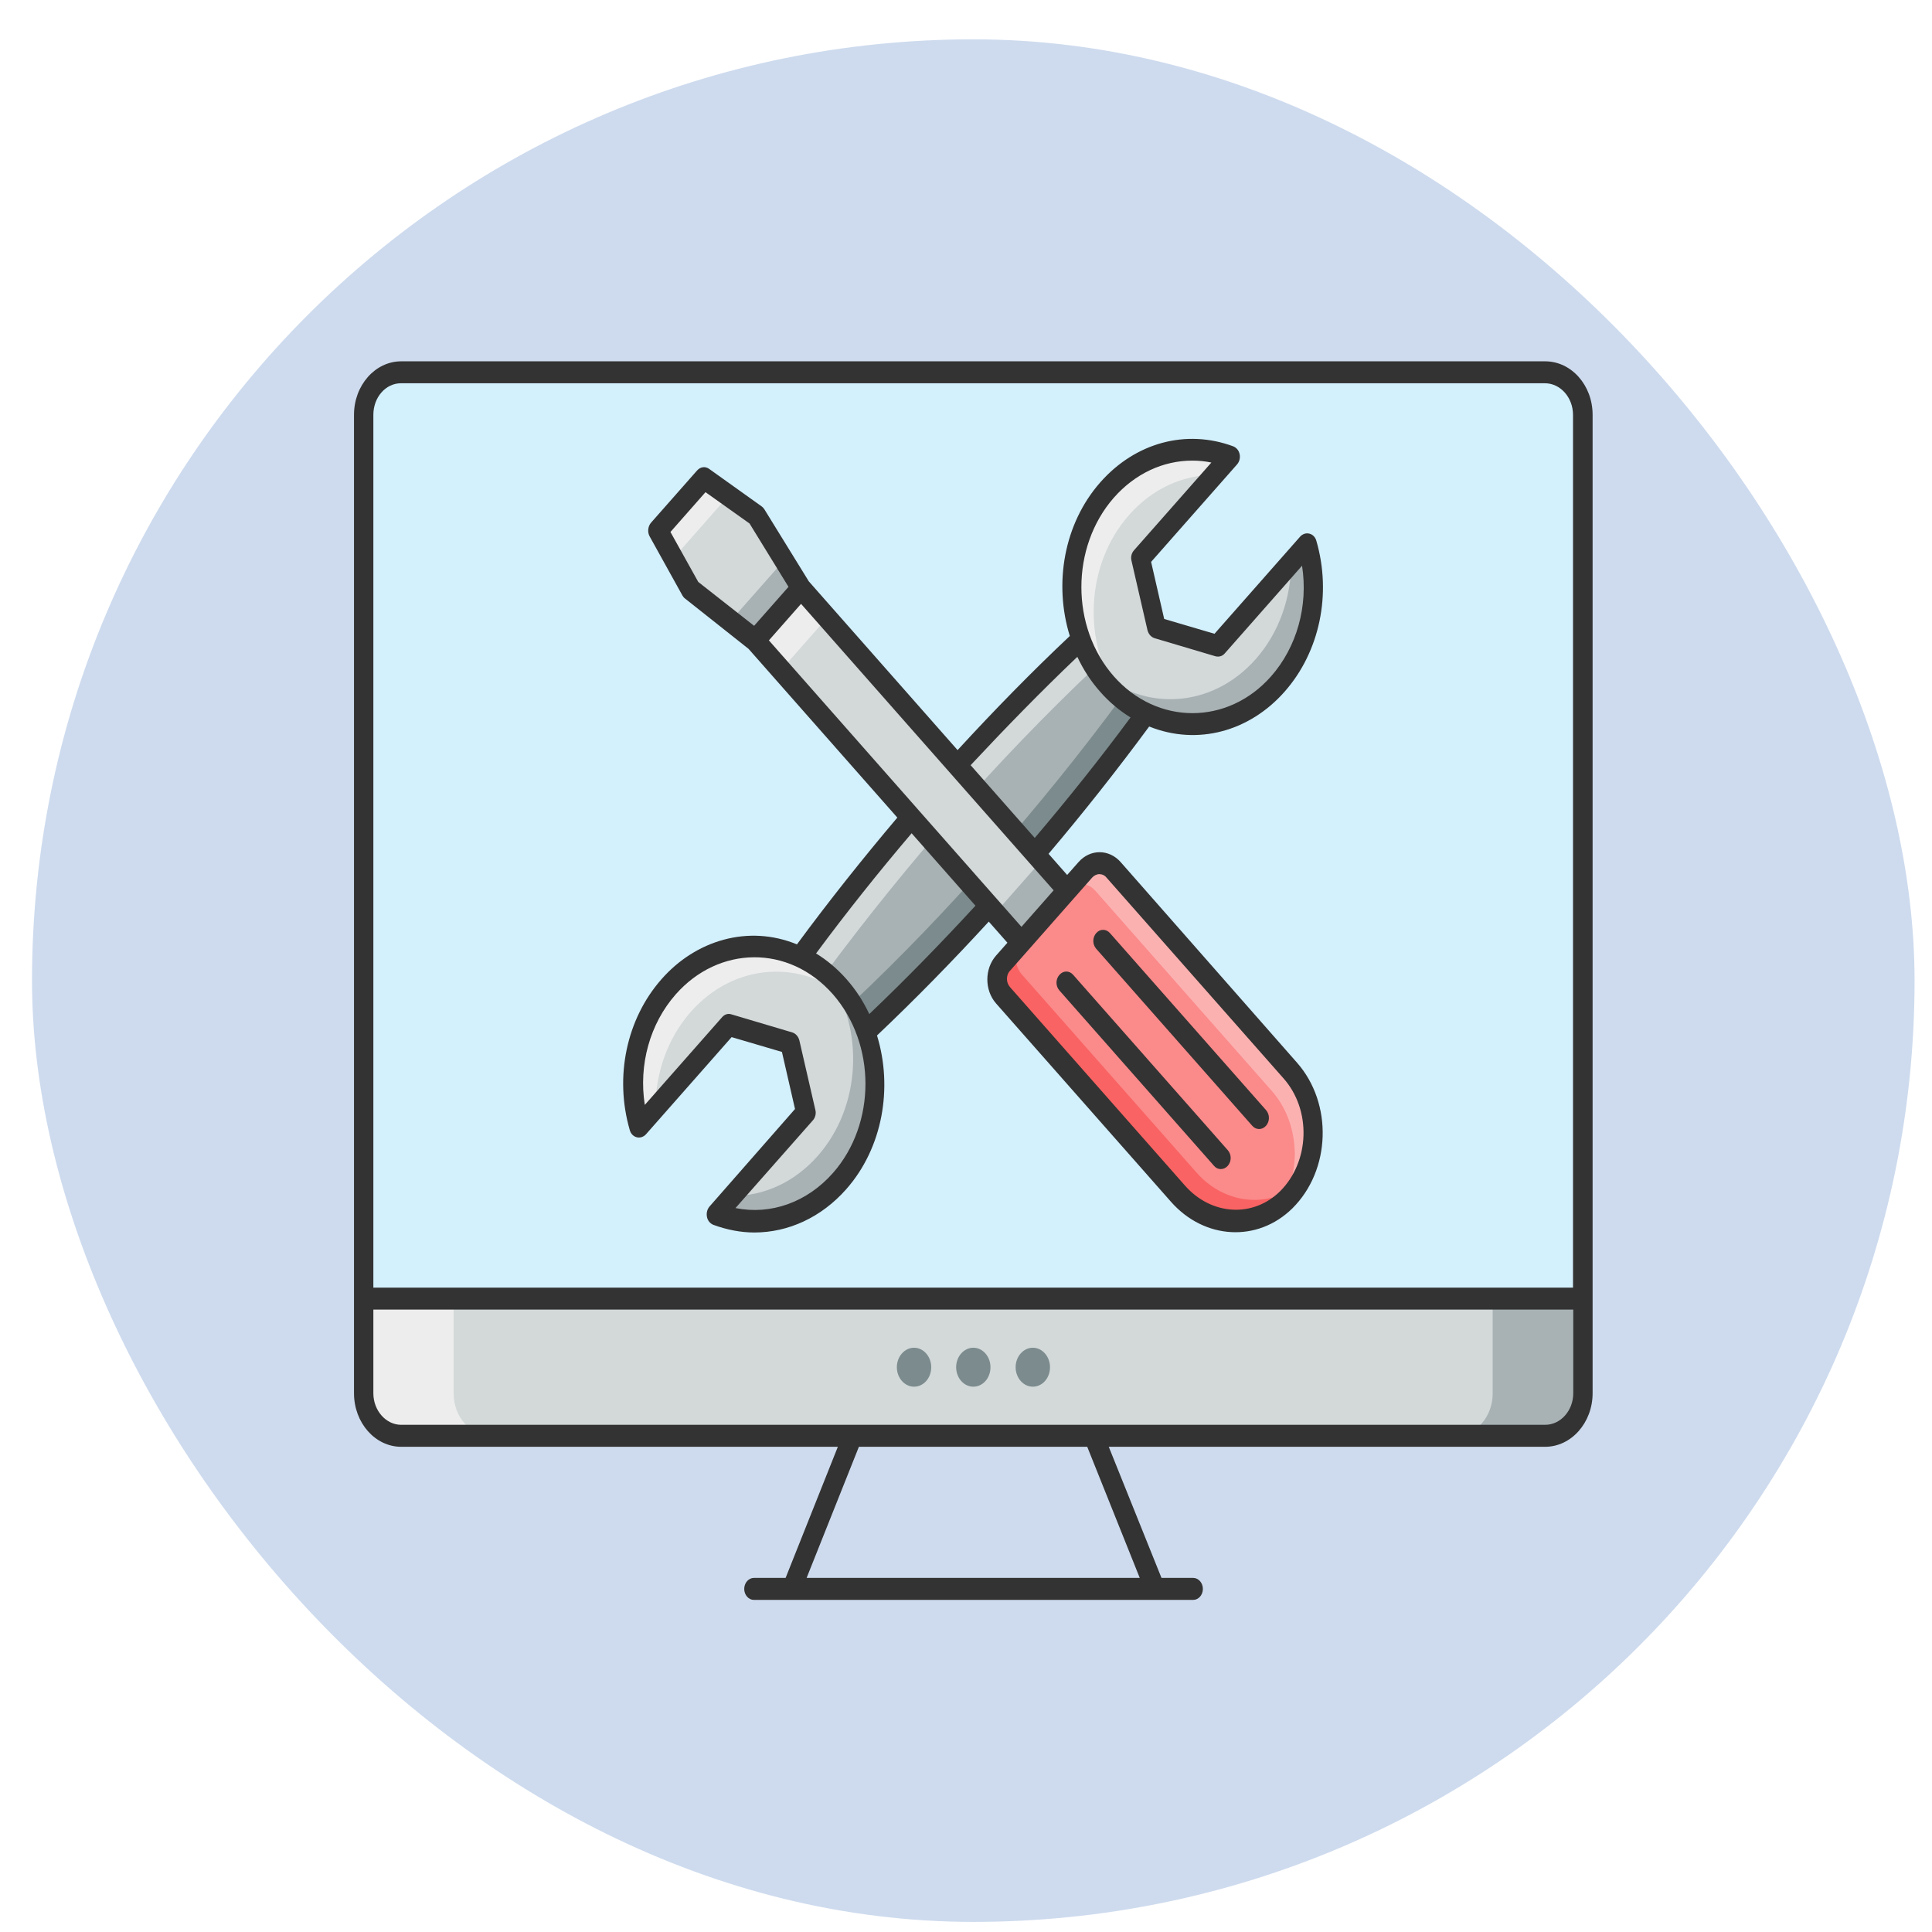 <svg width="48" height="48" viewBox="0 0 48 48" fill="none" xmlns="http://www.w3.org/2000/svg">
    <rect x="0.795" y="0.977" width="46.772" height="46.772" rx="23.386" fill="#CEDBEE"/>
    <path d="M9.036 32.264V34.615C9.036 35.202 9.45 35.672 9.967 35.672H38.389C38.906 35.672 39.327 35.202 39.327 34.615V32.264H9.036Z" fill="#D3D9D9"/>
    <path d="M36.154 35.672H38.396C38.907 35.672 39.321 35.202 39.321 34.622V32.264H37.085V34.622C37.085 35.202 36.671 35.672 36.154 35.672Z" fill="#A8B2B4"/>
    <path d="M12.209 35.672H9.961C9.45 35.672 9.036 35.202 9.036 34.622V32.264H11.271V34.622C11.271 35.202 11.686 35.672 12.209 35.672Z" fill="#EDEDED"/>
    <path d="M39.327 10.306V32.264H9.036V10.306C9.036 9.727 9.45 9.25 9.961 9.25H38.383C38.9 9.25 39.327 9.727 39.327 10.306Z" fill="#D3F0FD"/>
    <path d="M38.389 8.977H9.967C9.324 8.977 8.795 9.57 8.795 10.306V34.615C8.795 35.352 9.324 35.945 9.967 35.945H20.816L19.518 39.203H18.73C18.598 39.203 18.49 39.326 18.49 39.476C18.49 39.626 18.598 39.749 18.73 39.749H29.645C29.777 39.749 29.885 39.626 29.885 39.476C29.885 39.326 29.777 39.203 29.645 39.203H28.857L27.547 35.945H38.389C39.039 35.945 39.568 35.345 39.568 34.615V10.306C39.568 9.57 39.039 8.977 38.389 8.977ZM28.317 39.203H20.04L21.339 35.945H27.012L28.317 39.203ZM39.087 34.615C39.087 35.045 38.774 35.399 38.389 35.399H9.967C9.589 35.399 9.276 35.045 9.276 34.615V32.536H39.087V34.615ZM39.087 31.991H9.276V10.306C9.276 9.87 9.583 9.522 9.961 9.522H38.383C38.768 9.522 39.081 9.876 39.081 10.306V31.991H39.087Z" fill="#333333"/>
    <path d="M23.136 33.968C23.136 34.241 22.943 34.452 22.709 34.452C22.475 34.452 22.282 34.234 22.282 33.968C22.282 33.702 22.475 33.484 22.709 33.484C22.943 33.484 23.136 33.702 23.136 33.968Z" fill="#7C8B8E"/>
    <path d="M24.608 33.968C24.608 34.241 24.416 34.452 24.182 34.452C23.947 34.452 23.755 34.234 23.755 33.968C23.755 33.702 23.947 33.484 24.182 33.484C24.416 33.484 24.608 33.702 24.608 33.968Z" fill="#7C8B8E"/>
    <path d="M26.087 33.968C26.087 34.241 25.895 34.452 25.66 34.452C25.426 34.452 25.233 34.234 25.233 33.968C25.233 33.702 25.426 33.484 25.66 33.484C25.895 33.484 26.087 33.702 26.087 33.968Z" fill="#7C8B8E"/>
    <path d="M31.748 16.993C30.576 18.323 28.677 18.323 27.499 16.993C26.327 15.664 26.327 13.503 27.499 12.174C28.328 11.233 29.518 10.96 30.558 11.349L28.334 13.871L28.731 15.596L30.252 16.046L32.475 13.523C32.818 14.696 32.578 16.053 31.748 16.993Z" fill="#D3D8D9"/>
    <path d="M30.564 11.349L30.168 11.799C29.398 11.799 28.635 12.133 28.052 12.794C26.97 14.021 26.886 15.95 27.799 17.28C27.697 17.191 27.601 17.096 27.505 16.987C26.333 15.657 26.333 13.503 27.505 12.167C28.328 11.233 29.524 10.96 30.564 11.349Z" fill="#EDEDED"/>
    <path d="M31.748 16.993C30.576 18.323 28.677 18.323 27.499 16.993C27.409 16.891 27.319 16.782 27.247 16.666C28.425 17.695 30.119 17.6 31.201 16.373C31.784 15.712 32.079 14.839 32.079 13.973L32.475 13.523C32.818 14.696 32.578 16.053 31.748 16.993Z" fill="#A8B1B3"/>
    <path d="M16.614 24.52C17.786 23.19 19.686 23.19 20.864 24.52C22.036 25.849 22.036 28.01 20.864 29.339C20.034 30.28 18.844 30.552 17.804 30.164L20.028 27.642L19.631 25.917L18.111 25.467L15.887 27.989C15.545 26.81 15.785 25.46 16.614 24.52Z" fill="#D3D8D9"/>
    <path d="M17.805 30.164L18.201 29.714C18.971 29.714 19.734 29.38 20.317 28.719C21.399 27.492 21.483 25.563 20.569 24.233C20.672 24.322 20.768 24.418 20.864 24.526C22.036 25.856 22.036 28.01 20.864 29.346C20.035 30.28 18.844 30.553 17.805 30.164Z" fill="#A8B1B3"/>
    <path d="M16.615 24.52C17.787 23.19 19.686 23.19 20.864 24.52C20.954 24.622 21.044 24.731 21.116 24.847C19.938 23.817 18.244 23.913 17.162 25.14C16.579 25.801 16.284 26.674 16.284 27.539L15.887 27.989C15.545 26.81 15.791 25.46 16.615 24.52Z" fill="#EDEDED"/>
    <path d="M25.161 21.861C24.001 23.177 22.781 24.438 21.519 25.624C21.375 25.222 21.153 24.847 20.87 24.52C20.582 24.192 20.251 23.947 19.896 23.783C20.948 22.345 22.054 20.968 23.214 19.652C24.374 18.337 25.588 17.082 26.856 15.889C27.006 16.291 27.223 16.666 27.511 16.994C27.8 17.321 28.13 17.566 28.485 17.73C27.427 19.168 26.321 20.545 25.161 21.861Z" fill="#A8B1B3"/>
    <path d="M28.478 17.73C27.427 19.168 26.321 20.545 25.161 21.861C24.001 23.177 22.787 24.438 21.518 25.624C21.428 25.379 21.314 25.14 21.17 24.922C22.384 23.777 23.55 22.563 24.662 21.295C25.774 20.034 26.843 18.712 27.859 17.334C28.052 17.498 28.262 17.628 28.478 17.73Z" fill="#7C8B8D"/>
    <path d="M26.85 15.889C26.94 16.135 27.054 16.366 27.198 16.591C25.985 17.743 24.819 18.95 23.707 20.218C22.595 21.486 21.525 22.808 20.509 24.179C20.317 24.015 20.107 23.886 19.89 23.783C20.942 22.345 22.048 20.968 23.208 19.652C24.368 18.33 25.582 17.075 26.85 15.889Z" fill="#D3D8D9"/>
    <path d="M19.899 14.618L18.76 15.91L25.377 23.415L26.516 22.124L19.899 14.618Z" fill="#D3D8D9"/>
    <path d="M19.903 14.616L18.764 15.908L19.41 16.641L20.549 15.349L19.903 14.616Z" fill="#EDEDED"/>
    <path d="M25.87 21.388L24.731 22.68L25.377 23.412L26.516 22.12L25.87 21.388Z" fill="#A8B1B3"/>
    <path d="M19.902 14.614L18.76 15.91L18.153 15.426L17.168 14.649L16.35 13.176L17.492 11.881L18.79 12.808L19.475 13.926L19.902 14.614Z" fill="#D3D8D9"/>
    <path d="M18.099 12.317L16.735 13.865L16.35 13.176L17.492 11.881L18.099 12.317Z" fill="#EDEDED"/>
    <path d="M19.902 14.614L18.76 15.909L18.153 15.425L19.476 13.926L19.902 14.614Z" fill="#A8B1B3"/>
    <path d="M24.927 24.724L29.272 29.653C29.999 30.477 31.183 30.573 31.958 29.809C32.403 29.366 32.626 28.759 32.626 28.146C32.626 27.58 32.433 27.014 32.054 26.592L27.667 21.615C27.475 21.397 27.156 21.397 26.964 21.615L24.927 23.926C24.734 24.144 24.734 24.499 24.927 24.724Z" fill="#FB8A8A"/>
    <path d="M31.808 29.933C31.856 29.892 31.91 29.844 31.959 29.803C32.403 29.36 32.626 28.753 32.626 28.14C32.626 27.574 32.433 27.008 32.055 26.585L27.667 21.609C27.475 21.391 27.156 21.391 26.964 21.609L26.507 22.127C26.7 21.909 27.018 21.909 27.21 22.127L31.598 27.104C31.977 27.533 32.163 28.099 32.169 28.658C32.169 29.108 32.049 29.558 31.808 29.933Z" fill="#FCB1B1"/>
    <path d="M24.927 24.724L29.272 29.653C29.999 30.477 31.183 30.573 31.958 29.809C32.079 29.694 32.181 29.564 32.265 29.421C31.49 30.041 30.408 29.905 29.729 29.134L25.383 24.206C25.191 23.988 25.191 23.626 25.383 23.408L24.927 23.926C24.734 24.144 24.734 24.499 24.927 24.724Z" fill="#F96363"/>
    <path d="M27.842 21.418C27.553 21.091 27.084 21.091 26.796 21.418L26.513 21.738L26.051 21.213C26.916 20.191 27.752 19.134 28.551 18.05C29.759 18.534 31.051 18.166 31.916 17.184C32.788 16.196 33.089 14.758 32.704 13.435C32.68 13.346 32.614 13.278 32.53 13.258C32.451 13.237 32.361 13.265 32.301 13.333L30.174 15.746L28.924 15.378L28.599 13.96L30.733 11.54C30.793 11.472 30.817 11.376 30.799 11.288C30.781 11.192 30.721 11.124 30.642 11.09C29.47 10.654 28.208 10.995 27.337 11.983C26.429 13.012 26.177 14.505 26.579 15.801C25.624 16.7 24.692 17.655 23.791 18.636L20.095 14.444L18.989 12.651C18.971 12.624 18.947 12.597 18.916 12.576L17.618 11.649C17.522 11.581 17.402 11.595 17.318 11.69L16.176 12.985C16.098 13.074 16.08 13.217 16.14 13.326L16.957 14.799C16.975 14.826 16.993 14.853 17.023 14.873L18.598 16.121L22.294 20.313C21.429 21.336 20.593 22.386 19.8 23.463C18.592 22.965 17.282 23.361 16.434 24.329C15.563 25.317 15.262 26.756 15.647 28.078C15.671 28.167 15.737 28.235 15.821 28.255C15.899 28.276 15.99 28.248 16.05 28.18L18.177 25.767L19.427 26.135L19.752 27.553L17.63 29.973C17.57 30.041 17.546 30.137 17.564 30.232C17.582 30.328 17.642 30.396 17.721 30.43C18.057 30.553 18.4 30.621 18.742 30.621C19.584 30.621 20.407 30.246 21.026 29.544C21.934 28.514 22.186 27.021 21.789 25.726C22.739 24.826 23.665 23.879 24.566 22.897L25.029 23.422L24.746 23.742C24.458 24.07 24.458 24.601 24.746 24.929L29.092 29.857C29.921 30.798 31.243 30.873 32.109 30.021C33.065 29.073 33.119 27.417 32.223 26.401L27.842 21.418ZM27.673 12.365C28.202 11.765 28.899 11.444 29.621 11.444C29.777 11.444 29.939 11.458 30.096 11.492L28.172 13.674C28.112 13.742 28.088 13.844 28.112 13.933L28.509 15.657C28.533 15.753 28.599 15.828 28.683 15.855L30.198 16.305C30.282 16.326 30.366 16.305 30.426 16.237L32.349 14.055C32.505 15.051 32.223 16.073 31.58 16.803C30.504 18.023 28.749 18.023 27.673 16.803C26.598 15.582 26.598 13.592 27.673 12.365ZM26.766 16.319C26.916 16.639 27.102 16.925 27.331 17.184C27.559 17.444 27.812 17.655 28.088 17.825C27.331 18.848 26.531 19.85 25.708 20.818L24.115 19.011C24.981 18.084 25.864 17.178 26.766 16.319ZM17.348 14.458L16.657 13.217L17.528 12.228L18.622 13.006L19.59 14.58L18.736 15.548L17.348 14.458ZM20.695 29.142C20.052 29.871 19.151 30.191 18.273 30.014L20.197 27.833C20.257 27.765 20.281 27.662 20.257 27.574L19.86 25.849C19.836 25.753 19.77 25.678 19.686 25.651L18.171 25.201C18.087 25.174 18.003 25.201 17.943 25.269L16.02 27.451C15.863 26.456 16.146 25.433 16.789 24.704C17.853 23.497 19.596 23.456 20.695 24.704C21.771 25.938 21.771 27.921 20.695 29.142ZM21.597 25.194C21.447 24.874 21.261 24.588 21.032 24.329C20.804 24.07 20.551 23.858 20.275 23.688C21.032 22.665 21.826 21.67 22.649 20.702L24.235 22.502C23.382 23.429 22.499 24.335 21.597 25.194ZM19.103 15.91L19.902 15.003L26.177 22.12L25.378 23.027L19.103 15.91ZM31.802 29.598C31.129 30.259 30.096 30.198 29.44 29.455L25.095 24.526C25.047 24.472 25.017 24.397 25.017 24.322C25.017 24.247 25.041 24.172 25.095 24.117L27.132 21.806C27.18 21.752 27.247 21.718 27.313 21.718C27.379 21.718 27.445 21.745 27.493 21.806L31.881 26.783C32.59 27.574 32.542 28.862 31.802 29.598Z" fill="#333333"/>
    <path d="M31.111 27.969L27.235 23.572C27.139 23.463 27.139 23.292 27.235 23.183C27.331 23.074 27.481 23.074 27.577 23.183L31.454 27.58C31.55 27.689 31.55 27.86 31.454 27.969C31.358 28.078 31.207 28.078 31.111 27.969Z" fill="#333333"/>
    <path d="M30.161 28.964L26.321 24.608C26.224 24.499 26.224 24.329 26.321 24.22C26.417 24.11 26.567 24.11 26.663 24.22L30.504 28.576C30.6 28.685 30.6 28.855 30.504 28.964C30.408 29.073 30.251 29.073 30.161 28.964Z" fill="#333333"/>
</svg>